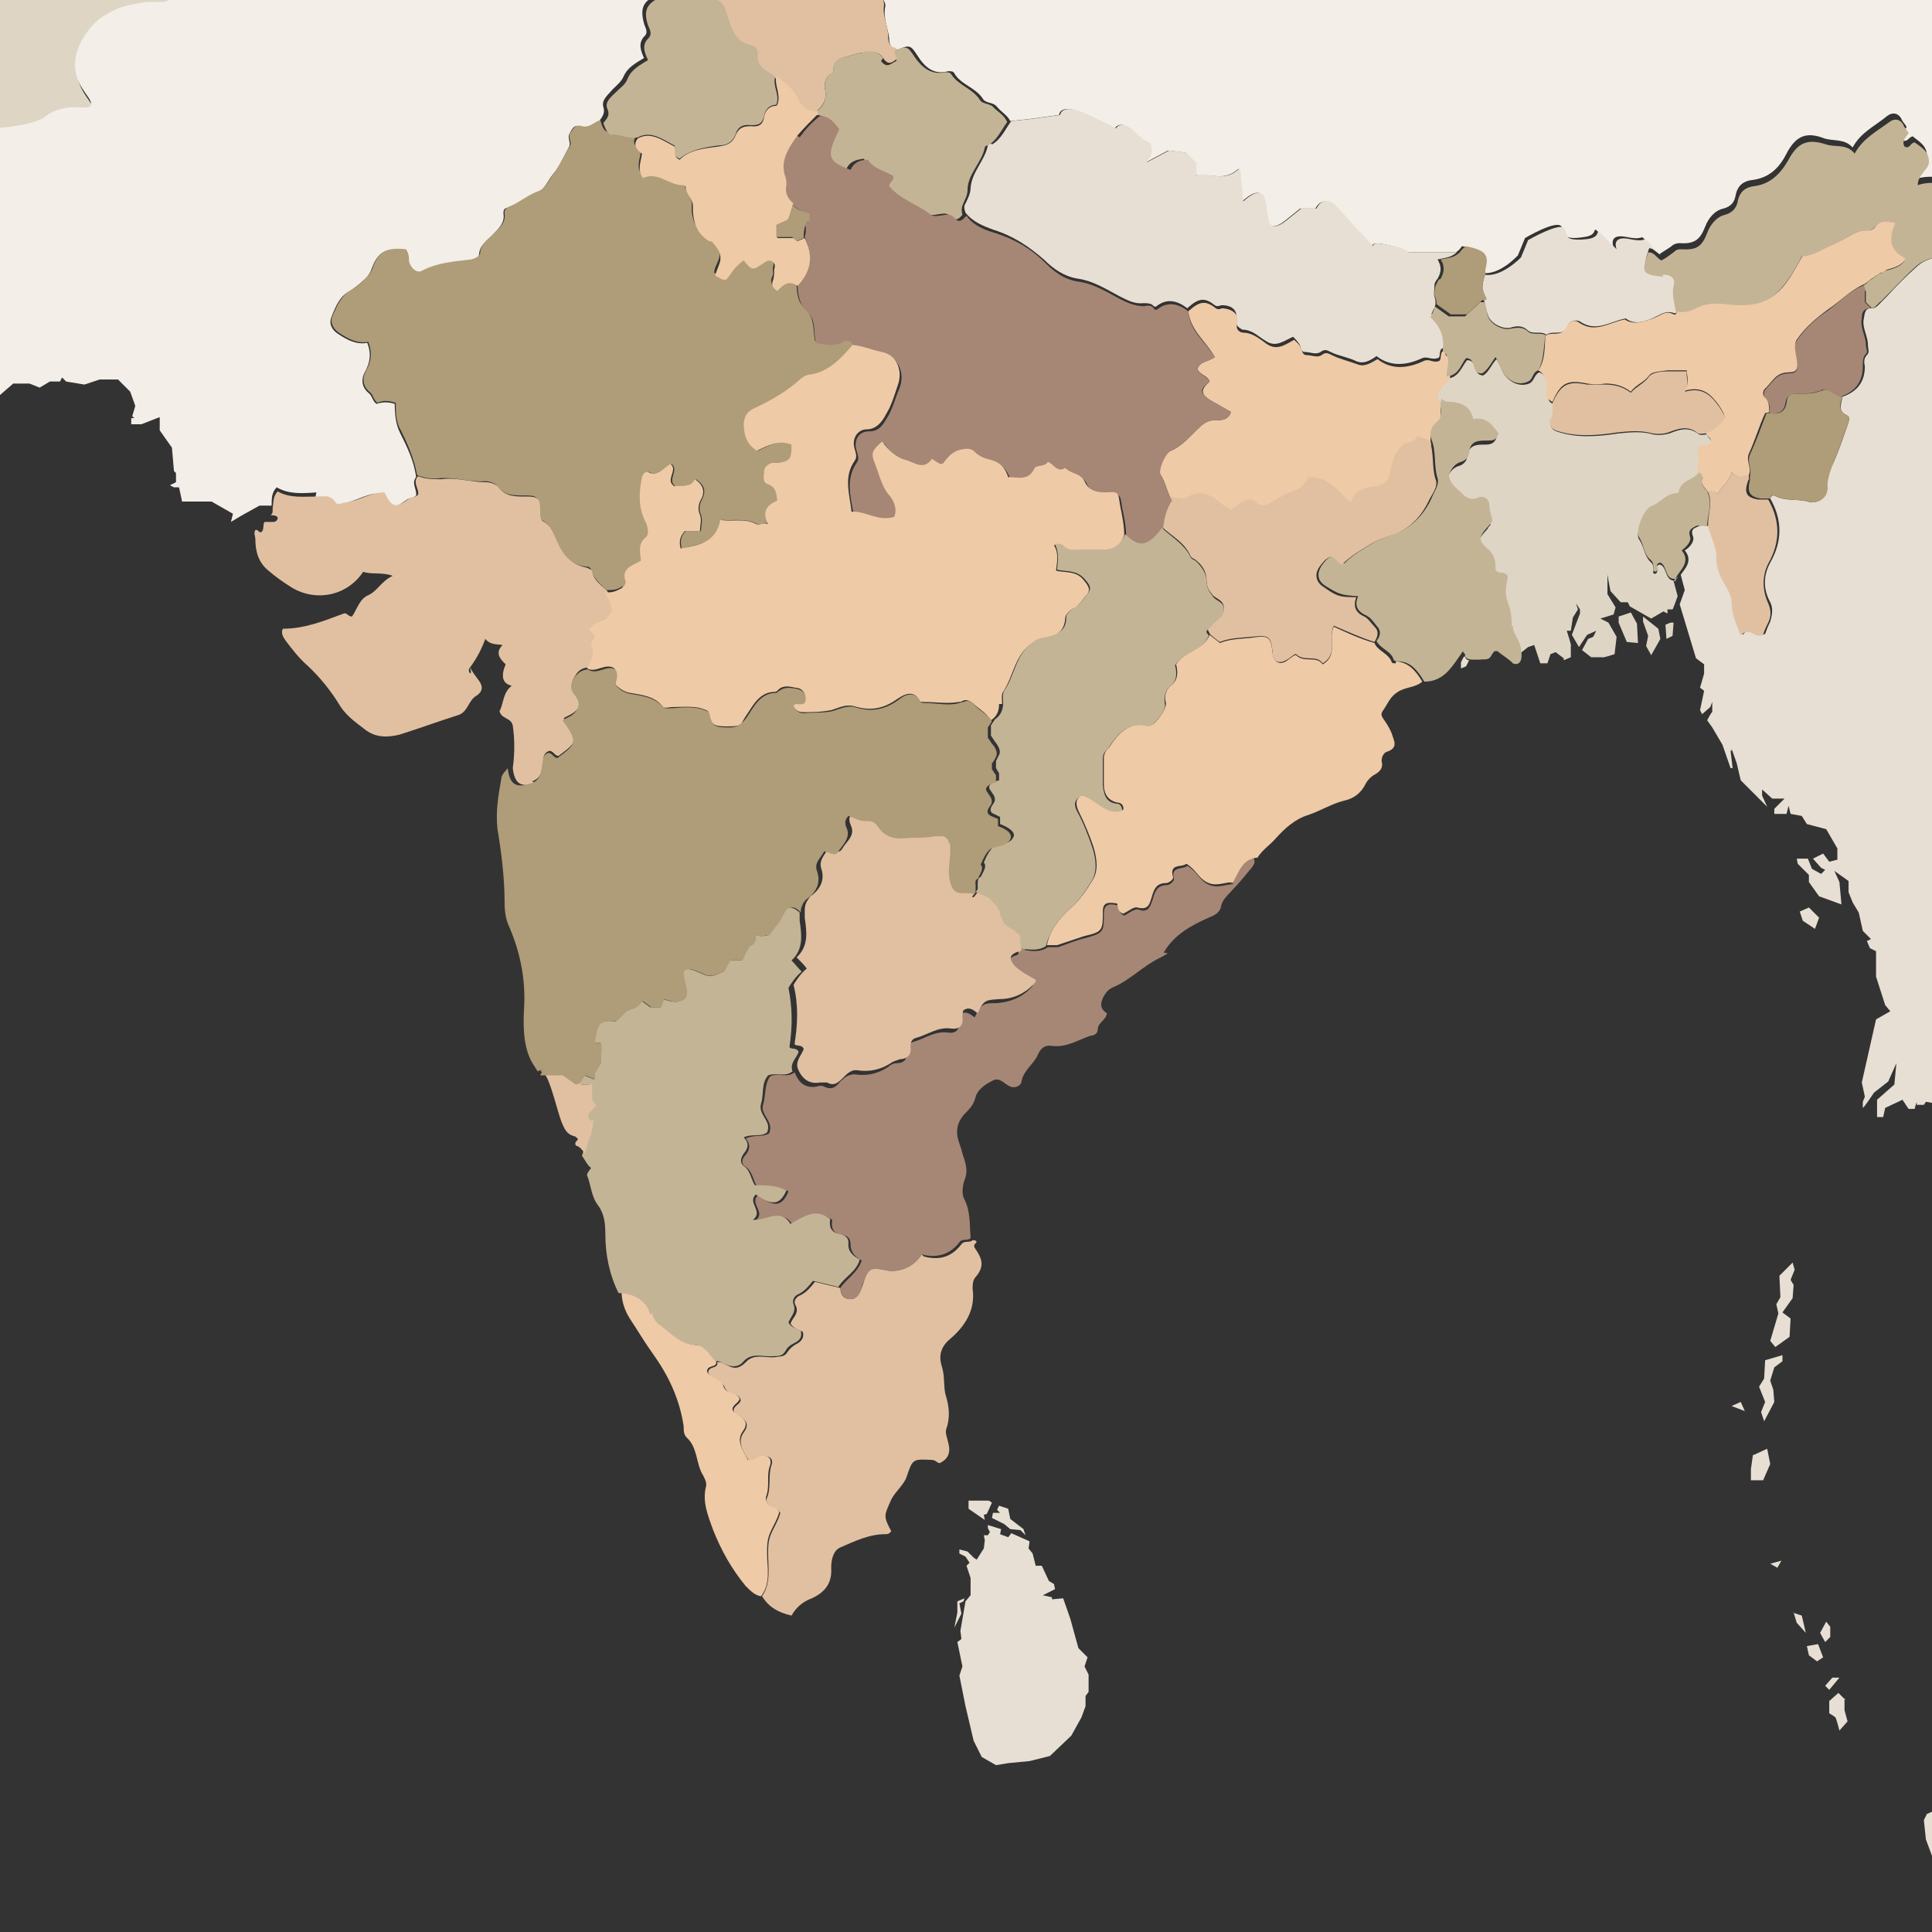 <?xml version="1.0" encoding="UTF-8"?>
<svg id="Layer_2" xmlns="http://www.w3.org/2000/svg" version="1.1" xmlns:xlink="http://www.w3.org/1999/xlink" viewBox="0 0 189.9 189.9">
  <rect x="0" y="0" width="189.9" height="189.9" fill="#333333" stroke="none"/>
  <!-- Generator: Adobe Illustrator 29.2.0, SVG Export Plug-In . SVG Version: 2.1.0 Build 108)  -->
  <defs>
    <style>
      .st0 {
        fill: #efcaa6;
      }

      .st1 {
        fill: none;
      }

      .st2 {
        fill: #e1c0a1;
      }

      .st3 {
        fill: #af9c78;
      }

      .st4 {
        fill: #a68775;
      }

      .st5 {
        fill: #f3eee7;
      }

      .st6 {
        fill: #e7dfd3;
      }

      .st7 {
        fill: #c4b496;
      }

      .st8 {
        fill: #ded5c5;
      }

      .st9 {
        clip-path: url(#clippath);
      }
    </style>
    <clipPath id="clippath">
      <polyline class="st1" points="189.9 189.9 0 189.9 0 0 189.9 0"/>
    </clipPath>
  </defs>
  <g class="st9">
    <g>
      <path class="st6" d="M172.3,143l-.2,1.4s0,1,0,1.1h1.2s.7-1.6.7-1.6l-.3-1.5-1.3.6Z"/>
      <polygon class="st6" points="173.4 135.5 172.9 136.3 173.5 137.8 173.1 138.8 173.4 139.7 174.4 137.8 174.3 136.6 174 135.7 174.4 134.4 175.2 133.8 175.2 133.2 173.5 133.7 173.4 135.5"/>
      <polygon class="st6" points="174.7 154.1 175.1 153.4 174 153.7 174.7 154.1"/>
      <polygon class="st6" points="170.2 138.2 171.5 138.7 171.1 137.8 170.2 138.2"/>
      <polygon class="st6" points="176.3 126.3 176 125.8 176.4 124.8 176.2 124.1 174.9 125.4 175 127.5 174.6 128.2 174.8 129.1 174 131.8 174.5 132.4 175.9 131.4 176 129.6 175.2 129 176.2 127.6 176.3 126.3"/>
      <polygon class="st6" points="180.1 164.9 179.4 165.7 179.8 166.1 180.8 164.9 180.1 164.9"/>
      <path class="st6" d="M176.3,158.5l.3,1,.9,1-.4-1.7-.9-.3Z"/>
      <polygon class="st6" points="179.9 160.9 179.9 159.9 179.5 159.4 178.9 160.5 179.4 161.4 179.9 160.9"/>
      <path class="st6" d="M181.4,167.1l-.7-.7-.9.8v1.2s.5.3.6.4.4,1.3.4,1.3l.8-.9-.3-1.1v-1.2c.1,0,0,0,0,0Z"/>
      <polygon class="st6" points="177.6 161.8 177.8 162.7 178.6 163.3 179.2 162.9 178.7 161.6 177.6 161.8"/>
      <polygon class="st6" points="204.6 183.5 203.8 181.8 202.5 181.2 201.2 181.1 200.3 181.4 199.7 180.9 198.2 180.7 196.3 181.2 195.5 180.5 192.8 178.4 190.3 177.9 189.4 178.3 189.1 178.9 189.3 180.8 190.6 184.3 191.6 184.8 194 188 194.8 188 196.3 190.2 197.1 190.5 197.2 190.6 197.4 190.6 198.1 190.3 198.3 190.6 204.9 190.9 205.3 184.1 205.1 183.7 204.6 183.5"/>
      <polygon class="st6" points="178.4 91.3 178.8 90.2 177.8 89.2 176.9 89.6 177.2 90.5 178.4 91.3"/>
      <polygon class="st6" points="97.5 149.2 98.7 149.8 99.3 150.3 100.3 150.4 100.8 150.9 100.6 150.3 99.3 149.3 99.1 148.3 98.2 148 98 148.4 98.3 148.7 97.6 148.7 97.5 149.2"/>
      <polygon class="st6" points="95.2 147.5 95.2 148.3 96.8 149.4 96.7 148.9 97 148.8 97.5 147.7 97.2 147.5 95.2 147.5"/>
      <polygon class="st6" points="94.5 158.6 94.3 157.6 94.7 157.4 94.8 157.1 94.1 157.4 94.1 158.5 93.8 160 94.5 158.6"/>
      <polygon class="st6" points="106.9 162.9 106 162 105.2 159.1 104.5 157.1 103.4 157.2 103.4 157 102.5 156.8 103.7 156.2 103.6 155.7 103.1 155.4 102.4 153.9 101.8 153.9 101.5 152.7 101.1 152.2 101.2 151.5 99.4 150.7 99.1 151.1 98.3 150.8 98.4 150.3 97.1 149.9 97.1 150.2 97.3 150.6 97.1 150.9 96.7 150.9 96.8 151.4 96.7 152.2 96 153.3 95.7 153.1 95.1 152.5 94.3 152.3 94.3 152.7 94.9 153 95.3 153.6 95 153.9 95.4 155.1 95.4 156.8 94.9 157.4 94.4 160.3 94.5 161.1 94.1 161.4 94.6 163.8 94.3 164.7 94.9 167.7 95.7 171.1 96.5 172.7 97.9 173.5 99.1 173.3 101.2 173.1 103.2 172.6 105.3 170.6 106.3 168.8 106.7 167.7 106.7 166.7 107 166.3 107 164.6 106.6 163.8 106.9 162.9"/>
      <path class="st6" d="M143.9,64.6s0,0,0-.1l-.3.6v.6l.5-.2.3-.6c-.2,0-.4-.2-.4-.4h0Z"/>
      <path class="st8" d="M161.5,60.5s0,.5,0,.6l.5,1.4-.2,1,.5.9.9-1.6-.2-1-1.5-1.2h0Z"/>
      <polygon class="st8" points="160.3 60.2 159.1 60.6 159.1 61.2 159.9 63.1 161 63.2 160.9 61.3 160.3 60.2"/>
      <polygon class="st8" points="163.7 61.4 163.8 62.8 164.4 62.5 164.5 61.2 164.2 61.2 163.7 61.4"/>
      <path class="st8" d="M6.2,11.2c1.6-.5,2.6,0,2.9-.3.4-.6-1.3-1.6-1.5-3.6-.2-1.8.9-3.3,1.2-3.7.7-1,1.5-1.5,1.9-1.7,1.1-.7,2.1-.9,2.7-1,2.1-.4,2.7.2,3.6-.5.9-.7.4-1.4,1.2-2,.7-.6,1.4-.3,4.6-.3,1.4,0,2.1,0,2.4-.2,1.6-1,0-3.6,1.5-6.3,1.5-2.7,4.7-3.3,4.4-4.6-.1-.6-.8-.5-1.4-1.5-.1-.2-.8-1.4-.3-2.2.7-1.2,3.4.2,5.1-1.4.8-.7,1-1.7,1.2-2.2.3-1.1.2-2,.2-2.5-.3-2.2-.6-5.3-1.3-8.4l-20.4-1.1-13.3-.7L-1.5,8.5l-.3,4.7c2.4,0,5.1-.4,6.4-1.2.2-.2.8-.5,1.6-.8h0Z"/>
      <path class="st8" d="M164.9,56.7c0,.1-.2.2-.2.4-1.1,0-.8-1.3-1.5-1.6-.7,0,0,.7-.5.9,0,0-.2,0-.2-.1,0-.4.1-.8-.3-1.1-.6-.6-.6-1.5-1.1-2.2-.4-.5.5-2.8,1.3-3.1.8-.3,1.3-1,2.2-1.2.1,0,.4,0,.4-.1.2-1.2,1.5-1.2,2-2-.2-.6.2-1.3,0-2-.1-.5.2-.9.8-.6.3,0,.4-.2.5-.4,0-.4-.5-.6-.5-.9-.3,0-.6.1-.8,0-1-.8-1.9-.5-2.9-.1-.7.2-1.4.2-2,0-1-.2-2-.1-3,0-2,.3-4.1.5-6.1-.2-.6-.2-.7-.8-.5-1.1.4-.6.1-1.1.2-1.6-.7-.2-.5-.9-.6-1.4,0-.7,0-1.4-.8-1.7-.5.2-.5.9-1,1.1-1,.4-2.2-.2-2.7-1.4-.1-.3-.3-.7-.5-1-.5.5-.7,1.2-1.3,1.6-1.1,0-.5-1.5-1.6-1.5-.5.6-.8,1.7-1.9,1.8-.3.3-.6.5-.8.8-.4.5-.5,1,0,1.6.3.3.7.3,1,.3,1,.1,1.9.4,2.1,1.7,1.3-.3,1.8.6,2.5,1.4-.2.6-.6.7-1.1.7-.9,0-1.6,0-1.8,1.2,0,.4-.4.8-.8.9-.7.2-1,.8-1.2,1.3.1.7.7,1.2,1.1,1.6.5.4,1,1,1.8.6.5-.2,1.1,0,1.1.8s.2,1,.3,1.5c-.1.1-.2.2-.3.4-1.1,1.2-1.1,1.4,0,2.5.6.6.5,1.2.6,1.9.3.4.9,0,1.1.5,0,.1.1.2.1.3-.2.8-.2,1.6,0,2.4.3.8.5,1.6.4,2.4,0,.4.1.7.3,1,.2.5.4.9.5,1.4h0l1-.8.6-.2.4,1.2.2.6h.7s.3-.9.3-.9l.5-.2.8.6v.2c0,0,.7-.3.7-.3v-1.1c.1,0-.4-1.5-.4-1.5h.4l.2-1.3.5-.8-.2-.6.4.6v.4s-.8,2.1-.8,2.1l.7,1.2.8-1.2.9-.4-.3.6-.5.2-.6,1.1.9.7h1.1c0,.1,1.2-.3,1.2-.3l.2-1.7-.8-1.4-.8-.4,1.3-.4.2-.7-.8-1.3v-2.2c-.1,0,.3,1.9.3,1.9l1,1.1h.7l.2.4,2.1,1.2,1.2-.7.4.2v-.4s.5,0,.5,0h0c0,.1.5-1.3.5-1.3l-.4-1.5h0Z"/>
      <path class="st6" d="M209,58.5c-3.2-1.8,0,0,.2-2.7s0,0-1.2-.3,0,0-.7-2.2,0,0-1.4.4-1.4,1.7-1.4,1.7l-2.2-.2c-2.2-.2,0,0-.5-3.1s-.9-1.2-.9-1.2v-3.3c.2-3.3.9-1.1.9-1.1l1.9-.7-.3-2.2.7-1.9c.7-1.9,2.2-1.7,2.2-1.7l.3-2.3c.3-2.3.7-2.5.7-2.5v-3.2l-.5-1.4c-.5-1.4,0,0,0-2s0,0-.9-1.2-.7-3-.7-3l-1.2-1.8-1.5-1.8c-1.5-1.8-4.8-.8-4.8-.8h-2.9c-.1.5-.4.9-.7,1.3-.2.2-.4.5-.6.8-1.1,1.7-1.1,2.1.4,3.4-.2.5-.5.9-1.1.4-1.4-.9-3.3-.8-4.5.4-1,.9-1.9,1.8-2.8,2.8-.2.2-.3.3-.5.5-.3.3-.5.6-.9.7,0,0-.1,0-.2,0-.6,0-.6.5-.7,1-.2.9.4,1.7.4,2.6,0,.4.2.7-.1,1-.3.3-.3.7-.2,1.1,0,1.6-.8,2.5-2.2,3-.1.7-.5,1.4.4,1.8.4.2.2.5.2.7-.5,1.4-.9,2.7-1.5,4-.4.8-.7,1.6-.6,2.5,0,.9-1,1.6-1.9,1.3-1.1-.3-2.3,0-3.3-.6-.2,0-.3,0-.4.3,1.2,2.1,1.2,4.2,0,6.3-.7,1.3-.7,2.6,0,3.9.3.6.2,1.2,0,1.9-.2.4-.4.9-.5,1.2-.7.4-1.2-.6-1.9-.2-.1,0-.2.2-.3.3-.4-1.1-.8-2.1-.9-3.3,0-1-1-2-1.3-3.1-.1-.4-.2-.7-.2-1.1.1-1.2-.6-2.1-.8-3.2-.4,0-.8-.1-1.1,0-.3.2-.9.2-.6,1,.2.5-.3,1.1-.8,1.4.8,1,.1,1.7-.4,2.4l.4,1.5-.5,1.4,1.6,5.3.8.6v.9c0,0-.4,1.4-.4,1.4l.4.3-.4,1.9.2.4.8-.7.2-.5v1c-.1,0-.5.8-.5.8l.5.7,1,1.7.8,2.3h.2c0,0-.2-1.7-.2-1.7h.1c0-.1,0-.2,0-.2l.5,1.4.4,1.7,2.6,2.6-.5-1.1v-.6s1,.9,1,.9h1.2s-1,1-1,1v.5c0,0,1.2,0,1.2,0l.2-.8.2.8,1.1.2.5.8,1.9.5,1.1,1.9v1.1l-.8.2-.6-.8-1,.5.8.9.4.2-.4.4-.9-.5-.4-1h-1.1c0-.1.1.5.1.5l1.1,1.1v.7s1,1.4,1,1.4l2.2.8-.2-2.2-.5-1.1,1.4,1v1.1c0,0,.4,1,.4,1l.6,1,.4,1.8.8.8-.4.2.3.7.6.3v2.5l.9,2.8.5.6-1.4.8-1.4,6.2.3,1.4-.2.5v.6c.1,0,1.1-1.5,1.1-1.5l1.4-1.1.8-1.8-.2,2.1-1.7,1.5v1.7c-.1,0,.6,0,.6,0l.2-.9,1.7-.8.6.9h.6c0-.1.2-.7.2-.7v.3s.7,0,.7,0l.2-.3,1.2.2,2.5-1.6.4-1.1.6.5h.9c0,0,1.4-.7,1.4-.7l-1-.3v-.4c.1,0-.3-1-.3-1h.4s.6,1,.6,1l1,.2,1.6-1.3-.2-.8.6-.6.2-1.3-.7-.6v-.7c.1,0,.4-.4.4-.4l-.6-.9,1.1.7v.7s.6,0,.6,0l.2.7,1.1,2.5.5.7.2,1.5h1.1c0,0,.9-.2.9-.2l.5-.7v.7c0,0-.4.6-.4.6l.7,1.5v.8s-.5.2-.5.2l.2,1.2.7.6.2,4.7h.4c0,0,0,2.3,0,2.3l1.5,1-.5.4v1.3s.8,1.1.8,1.1l-.2,2.8.5,1.2v1.1c-.1,0,.3-.3.3-.3l.3-2,.5,1,.5-8.5v-2.5c.1,0,.6-.3.6-.3l.2-.9-.5-3v-.4s.3-4.3.3-4.3l1.1-20.8.7-12.4v-.4s.6-11.2.6-11.2l-.8-.2s.8.1-2.4-1.7h0Z"/>
      <path class="st5" d="M31,48.9c.7,0,1.4-.1,1.8.6.2.4.6.1,1,0,1.3-.3,2.4-1.1,3.8-1,.7,1.5,1.1,1.6,2.4.6.3-.2.6-.1.9-.4.1-.6-.5-1.2,0-1.8-.2-1.6-.9-3-1.6-4.4-.4-.8-.5-1.8-.5-2.8-.6-.2-1.2-.2-1.8,0-.4-.3-.4-.8-.8-1.1-.7-.6-.7-1.4-.3-2.1.5-.9.6-1.8.2-2.8-1.1.2-2-.3-2.9-.9-.6-.4-.9-1-.6-1.7.4-1,.8-2,1.8-2.5.6-.4,1.1-.8,1.6-1.3.2-.2.4-.5.5-.8.6-1.7,1.4-2.2,3.3-1.9.3.3.2.8.3,1.2.1.7.8,1.2,1.3.9,1.5-.8,3.2-.9,4.8-1.1.5,0,.9-.3.9-.7.1-.9.9-1.3,1.4-1.9.5-.5,1.1-1.1,1-1.9s.4-.6.7-.8c.9-.4,1.7-1.1,2.6-1.4.8-.3,1-1.1,1.5-1.7.7-.8,1.1-1.8,1.6-2.7.3-.5-.2-.9.1-1.4.3-.5.4-.9,1.1-.6.7.3,1.2-.3,1.8-.6.3-.4.6-.8.4-1.4-.2-.7.5-1.2.9-1.7.4-.4.9-.8,1.1-1.3.4-.9,1.2-1.3,2-1.8-.3-.7-.6-1.4,0-2.1.5-.4.1-.9,0-1.3-.4-1.5-.1-2.2,1.3-2.8.5-.2,1.1-.3,1.6-.4,1-.1,1.4-.6,1.5-1.5-.7-.9-1.4-1.5-2.6-1.4-.9,0-1.3-.7-.9-1.7-.7-.4-1.6-.1-2.3-.7-.6-.5-1.3-.9-2-1.2-.9-.4-1.4-1.1-1.4-1.9,0-.7-.8-1.4,0-2.2.3-.3-.3-1.2-.1-1.8.4-1.2,0-2.3-.5-3.5,1.4-1,1.9-3,3.7-3.9-1.2-1.4-1.9-3-3.6-3.7-.4-.2-.5-.5-.7-.8-.7-.6-1.2-1.4-2.3-1.4-.6,0-1.4-.2-1.5-1-.1-.8-.3-1.5.6-2.2.4-.3.9-.5,1.4-.8l-3.2-.2-15.9-.8h-2c.6,2.9,1,6.1,1.3,8.3,0,.5.1,1.5-.2,2.5-.1.5-.4,1.5-1.2,2.2-1.7,1.6-4.4.2-5.1,1.4-.4.8.2,2,.3,2.2.6,1,1.2,1,1.4,1.5.3,1.2-3,1.9-4.4,4.6-1.5,2.7,0,5.3-1.5,6.3-.2.2-1,.2-2.4.2-3.2,0-3.9-.2-4.6.3-.8.7-.3,1.4-1.2,2s-1.5,0-3.6.5c-.6.1-1.6.3-2.7,1-.4.2-1.2.7-1.9,1.7-.3.4-1.4,1.9-1.2,3.7.2,2,1.9,3,1.5,3.6-.3.4-1.3-.1-2.9.3-.8.2-1.4.6-1.6.8-1.2.8-4,1.1-6.4,1.2l-1.4,25.2.2.4h1c0,0,.8.7.8.7H-.2c0,0,1.5-1.3,1.5-1.3h1.6c0,0,1,.4,1,.4l1-.6h1c0,0,.2-.4.2-.4l.4.4,1.8.3,1.5-.5h1.8c0,0,1.2,1.2,1.2,1.2l.5,1.4-.3,1,.2.2h-.3v.6h1c0,0,1.8-.7,1.8-.7v1.3c0,0,1.2,1.7,1.2,1.7l.2,2.3.2.2v.9c0,0-.6.3-.6.3l.4.2h.5s.3,1.4.3,1.4h1.1s1.8,0,1.8,0l2.1,1.2-.2.8,1-.6,1.8-1h1.2c0-.7,0-1.3.5-1.8,1.2.7,2.5.6,3.9.5h0Z"/>
      <path class="st5" d="M78.7-29.1l-4.6-.2c.8.7,1.6,1.5,2.5,2,.1,0,.2.3.2.5.2,1.1.8,1.7,1.8,2,.8.3,1.4.8,2.1,1.3.8.6,1.8.6,2.7,0,.2-.1.4-.2.6-.4,1.2-1.2,2.5-1.7,4.2-1.5.7,0,1.3,0,2-.4.7-.5,1.5,0,2,.4.7.5,1.5.9,2.3,1.2.7.2,1,.8,1.5,1.3-.3,1.6-1.1,3-1.7,4.5-.3.9-1.2,1.4-1.9,1.9-.9.7-1.3,1.4-1.1,2.4-.4.6-1,.5-1.6.6-1.2,0-1.6.6-1.2,1.7.1.3.3.7.4,1-.6.4-.7,1.2-.3,2.2.8,0,1.5.2,2.2.6-.2.8-.3,1.5.4,2.1.4.3.4.9.3,1.5,0,.6-.6.5-1.1.7-.8.2-1.1,1.3-2.3,1.2-.5-.4-1.1-1-1.7-1.6-.5.3-1.1.3-1.3.9.4,1.1.8,2.1,1.6,3,.2.3.4.6.3.9-.2,1.1.3,2.1.4,3.1,0,.4.1,1,.8,1.1,1.2-.5,1.3-.5,2,.6.7,1.1,1.6,1.9,3,1.5.3,0,.5,0,.6.2.6,1.1,2.1,1.4,2.8,2.5.3.5,1,.3,1.4.8.4.5,1,.8,1.3,1.4,0,0,0,0,0,0,1.9-.2,1.9-.2,1.9-.2l2.9-.4s0-1.3,2.8,0l2.7,1.3s.5-1,2,.5c1.5,1.5,1.4.5,1.5,1.5s-1.4,1.9.2,1l1.5-.8,1.7.2,1,1v1.2c.2,0,.6,0,1.9.1,2.5.3,2.4-1.9,2.5.3l.2,2.2s1.9-1.9,2.2,0l.3,1.9s.2,1.2,1.7,0l1.5-1.2h1.5s.7-1.6,2.2,0l1.5,1.7,1.9,2s-.3-.6,2,0,.3.6,2.4.6h3.8c.2-.1.4-.3.6-.6,1.9.3,2.3.8,1.9,2.3,0,0,0,.2,0,.3h0c1.7.4,3.6-1.7,3.6-1.7l.7-1.7s3.2-1.9,3.6-1.1l.3.8s.2.5,1.9.2c1.7-.2.5-1.4,1.7-.2l1.2,1.2s-.6-1.4,1.3-1,1.2-.4,1.9.4l.7.8h0c.2.2.4.3.6.5.4-.3.8-.5,1.2-.8.2-.2.5-.3.8-.3,1.4.1,2-.3,2.5-1.6.3-.8.9-1.6,1.8-1.8.8-.2,1.1-.7,1.2-1.3.2-1,.8-1.4,1.6-1.5,1.7-.2,2.7-1.2,3.4-2.6.9-1.7,1.9-2.2,3.7-1.5.9.3,2,0,2.8.9.8-1.5,2.2-2.1,3.4-3.1.5-.4,1.1-.3,1.4.3.1.3.4.5.5.8-.2.4-.6.8-.4,1.3.5.2.6-.3,1-.4.6.5,1.4.9,1.4,1.9,0,.8-1,1.3-1.1,2.3,1.5-.5,2.8,0,4.2,0,.7,0,1.5,0,1.9.7.2.4.2.8.1,1.1h0s2.9,0,2.9,0c0,0,3.2-1,4.8.8l1.5,1.8,1.2,1.8s-.2,1.8.7,3,.9-.9.9,1.2-.5.7,0,2l.5,1.4v3.2s-.3.2-.7,2.5l-.3,2.3s-1.5-.2-2.2,1.7l-.7,1.9.3,2.2-1.9.7s-.7-2.3-.8,1.1v3.3c0,0,.2-1.9.8,1.2s-1.7,2.9.5,3.1l2.2.2s0-1.3,1.4-1.7.7-2.6,1.4-.4-.5,1.9.7,2.2c1.2.3,1.4-2.4,1.2.3-.2,2.7-3.4.9-.2,2.7s2.4,1.7,2.4,1.7l.8.2h0c0,0,4.7-90.2,4.7-90.2l-138.1.7h0Z"/>
      <path class="st6" d="M117.6,17.3h0c-.2,0,0,0,0,0Z"/>
      <path class="st6" d="M97.4,14.1c-.1,0-.2.1-.3.2-.3,1.5-1.6,2.6-1.7,4.2,0,.5-.3,1.1-.5,1.5-.2.3-.1.6,0,.9.7.9,1.7,1.3,2.8,1.7,1.9.6,3.4,1.6,4.9,2.9.9.9,2,1.7,3.4,1.9,1.4.2,2.7,1,4,1.7.8.4,1.5.8,2.4.7.3,0,.7,0,.9.2.2.2.3.2.5,0,1-.7,2-.4,2.9.3,1.1-1,1.7-1.1,2.7-.3.3.2.5,0,.7,0,1,0,1.6.5,1.4,1.5-.1.6.5.8.6.9,1,0,1.6.7,2.3,1.1,1,.7,1.8,0,2.7-.4.2.2.4.4.6.7.2.3.1.8.6.8.5,0,1,.3,1.5,0,.4-.3.6-.2,1,0,.8.4,1.7.5,2.5.9.7.3,1.3,0,2-.5,1.4,1.1,3,.9,4.5.2.5-.2.9.2,1.5,0,.4,0,0-.9.6-1,.2-1.4-.3-2.5-1.2-3.3.1-.4.4-.7.4-1.1,0-.2,0-.4-.1-.6-.1-.3,0-.8,0-1.2,0-.2.2-.5.3-.6.4-.7.4-1.2,0-1.9,1-.2,1.3-.2,1.9-.7h-3.8c-2,0,0,0-2.4-.6s-2,0-2,0l-1.9-2-1.5-1.7c-1.5-1.7-2.2,0-2.2,0h-1.5s-1.5,1.2-1.5,1.2c-1.5,1.2-1.7,0-1.7,0l-.3-1.9c-.3-1.9-2.2,0-2.2,0l-.2-2.2c-.2-2.2,0,0-2.5-.3-1.2-.2-1.7-.2-1.9-.1h0c0,.1-.2,0,0,0v-1.2l-1-1-1.7-.2-1.5.8c-1.5.8,0,0-.2-1s0,0-1.5-1.5-2-.5-2-.5l-2.7-1.3c-2.7-1.3-2.8,0-2.8,0l-2.9.4-1.9.2c-.6.8-1,1.8-1.9,2.3h0Z"/>
      <path class="st6" d="M145.8,29.3c0,0,0,.2.1.3.1.5.2,1,.4,1.5.3.7,1.4,1.3,2.2,1.1.6-.2,1.2-.2,1.7.3.5.4,1.3,0,1.8.4.3-.2.6-.2.9-.2.6,0,1-.1,1.2-.7.2-.5.8-.6,1.2-.4,1.6,1.1,2.9,0,4.5-.3.9.7,2,.3,3-.2.6-.3,1.1-.6,1.8-.3.2,0,.2-.2.3-.4-.1-.8-.4-1.6-.2-2.5.1-.7-.3-1.1-1-1.1h-.1c-2-.1-2.2-.4-1.5-2.4.3,0,.5.2.7.3h0l-.7-.8c-.7-.8,0,0-1.9-.4s-1.3,1-1.3,1l-1.2-1.2c-1.2-1.2,0,0-1.7.2s-1.9-.2-1.9-.2l-.3-.8c-.3-.8-3.6,1.1-3.6,1.1l-.7,1.7s-1.9,2-3.6,1.7h0c0,0,0,.1,0,.2-.2.7-.3,1.3,0,2.1Z"/>
      <path class="st3" d="M61.2,57.8c.2-.1.4-.3.4-.6-.4-1.4.7-1.6,1.5-2.1-.1-.8-.2-1.6.5-2.3.4-.4.3-.9,0-1.4-.7-1.4-.6-3-.4-4.5,0-.3.3-.6.6-.5,1,.5,1.6-.4,2.2-.8.8.6-.5,1.6.4,2.2.7-.2,1.6.2,2-.7.9.6,1,1.2.6,2-.3.5-.3,1.1-.1,1.5.2.6,0,1.1,0,1.6-.5,0-1,0-1.5,0-.4.4-.6.9-.4,1.7,1.8-.4,3.5-.6,3.9-2.8,1.2.1,2.4-.2,3.5.4.4.2.7-.3,1.2,0-.6-1.3,0-1.9.9-2.3-.1-.7-.1-1.3-.9-1.6-.6-.2-.4-.8-.4-1.2,0-.4.4-.7.8-.9.2,0,.4,0,.6,0,1.2-.1,1.4-.4,1.3-1.8-1.2-.6-2.3.1-3.4.6-1.1-.6-1.4-1.5-1.3-2.7,0-.8.4-1.2,1.1-1.5,1.6-.6,3-1.4,4.2-2.6.4-.3.9-.6,1.3-.7,1.8-.3,3-1.6,4.1-2.9-.2-.5-.7-.8-1.1-.5-.9.6-1.8.3-2.7.1-.2-1.1,0-2.3-1-3.2-.7-.6-.8-1.6-.8-2.5-.9-.6-1.5,0-2,.5-.5-.2-.6-.7-.4-1.1.2-.4,0-.7.1-1,.1-.4.1-.6-.2-.8-.3-.2-.6,0-.9.2-1,.7-1,.7-1.9-.3-.6.4-1,.9-1.4,1.5-.4.6-.5.6-1.4,0,0-.5.4-1,.5-1.5.2-.8-.2-1.2-.7-1.7,0,0-.3,0-.4-.2-1.2-.8-1.7-1.9-1.6-3.3,0-.8-.7-1.3-.7-2,0,0-.1-.2-.2-.2-1.4,0-2.4-1.4-4-.7-.6-.8-.2-1.5-.1-2.4-.5-.3-1-.8-.4-1.5-.9.1-1.7-.4-2.6-.3-.7,0-.8-.6-1-1.2-.6.2-1.1.8-1.8.6-.7-.2-.8.2-1.1.6-.4.5.2.9-.1,1.4-.6.9-1,1.9-1.6,2.7-.5.6-.7,1.4-1.5,1.7-.9.3-1.7,1-2.6,1.4-.3.1-.8.3-.7.8.1.9-.5,1.4-1,1.9-.6.6-1.3,1-1.4,1.9,0,.4-.5.6-.9.7-1.6.2-3.3.3-4.8,1.1-.5.3-1.1-.2-1.3-.9,0-.4,0-.8-.3-1.2-1.9-.2-2.7.2-3.3,1.9-.1.3-.3.6-.5.8-.5.5-1,1-1.6,1.3-1,.6-1.4,1.6-1.8,2.5-.3.6,0,1.3.6,1.7.9.6,1.8,1.1,2.9.9.4,1.1.3,1.9-.2,2.8-.4.7-.4,1.5.3,2.1.4.3.4.8.8,1.1.6-.3,1.2-.2,1.8,0,0,.9,0,1.9.5,2.7.7,1.4,1.3,2.8,1.6,4.4.7.3,1.5.4,2.3.3,1.5-.1,2.9.4,4.4.3.4,0,1,.2,1.2.5.7.9,1.5.9,2.5.9,1.5,0,1.6.1,1.6,1.7,0,.4.1.7.4.8.7.4,1,1.1,1.2,1.8.6,1.4,1.4,2.5,3,2.7.3,0,.5.1.5.4.3.8.9,1.3,1.5,1.9.6,0,1.1,0,1.6-.4h0Z"/>
      <path class="st7" d="M53.6-27.3c.1.8.9,1,1.5,1,1.1,0,1.6.8,2.3,1.4.3.2.3.6.7.8,1.7.7,2.4,2.3,3.6,3.7-1.8.9-2.2,2.8-3.7,3.9.5,1.2.9,2.3.5,3.5-.2.6.4,1.6.1,1.8-.8.8,0,1.6,0,2.2,0,.8.6,1.5,1.4,1.9.7.3,1.4.7,2,1.2.7.6,1.6.2,2.3.7-.4,1,0,1.7.9,1.7,1.2,0,2,.5,2.6,1.4.9,0,1.3-1,2.2-.8.5-.6,1-1.1.9-2.1-.1-.5.2-1,.8-1.1.5-.1.8-.5,1.1-.8.9-.7,2.7-.8,3.4,0,1.1,1.2,2.4,1.6,4,1.4.8,0,1.6,0,1.6,1.1,0,.5.6.5,1,.5.8,0,1.5,0,2.1.6.2-.6.8-.7,1.3-.9.6.6,1.2,1.1,1.7,1.6,1.2.1,1.5-1,2.3-1.2.4-.1,1,0,1.1-.7,0-.5.1-1.1-.3-1.5-.7-.6-.6-1.4-.4-2.1-.7-.4-1.5-.6-2.2-.6-.4-1.1-.3-1.8.3-2.2-.1-.3-.3-.7-.4-1-.4-1.2,0-1.7,1.2-1.7.6,0,1.1,0,1.6-.6-.2-1,.2-1.7,1.1-2.4.7-.6,1.6-1.1,1.9-1.9.6-1.5,1.4-2.9,1.7-4.5-.5-.4-.8-1-1.5-1.3-.8-.3-1.6-.7-2.3-1.2-.5-.4-1.3-.9-2-.4-.6.5-1.3.5-2,.4-1.7-.2-3.1.3-4.2,1.5-.2.2-.4.3-.6.4-.9.6-1.9.6-2.7,0-.7-.5-1.4-1-2.1-1.3-1-.4-1.6-1-1.8-2,0-.2,0-.4-.2-.5-1-.5-1.7-1.3-2.5-2-.4-.3-.9-.7-1.4-.9-.9-.4-1.6-1-2.2-1.8-.3-.4-.7-.8-1.1-1.1-.4-.4-.9-.6-1.4-.3-.6.5-.9,0-1.4,0-.3,0-.3-.5-.8-.4-1.3.4-2.7.3-3.9,1.1-.9.6-1.9.8-3,.7-.6,0-1.1,0-1.7,0s-.8,0-.8.4c0,.7-.4,1.1-.8,1.4-.4.3-.9.6-1.4.8-1,.7-.7,1.4-.6,2.2h0Z"/>
      <path class="st2" d="M52.3,76.8c.9-.3,1-1.1,1.1-1.9,0-.4,0-.9.6-1.1.4,0,.5.5.9.5,1.9-1.4,2-1.6.5-3.7.3-.2.6-.3.9-.5.9-.6.9-1.2.2-2.1-.5-.5-.3-1,0-1.5.3-.6.8-.9,1.4-.9.2-.7.9-1.3.4-2.2-.1-.2.2-.6.4-1-.2-.2-.4-.4-.6-.6.5-.8,1.7-.8,2.2-1.8,0-.7-.4-1.3-.6-1.9-.6-.6-1.3-1-1.5-1.9,0-.2-.3-.3-.5-.4-1.6-.3-2.4-1.3-3-2.7-.3-.7-.5-1.4-1.2-1.8-.3-.1-.4-.4-.4-.8,0-1.6-.1-1.7-1.6-1.7-.9,0-1.8,0-2.5-.9-.2-.3-.8-.5-1.2-.5-1.5,0-2.9-.5-4.4-.3-.8,0-1.6,0-2.3-.3-.6.6.1,1.2,0,1.8-.2.3-.6.2-.9.4-1.3,1-1.7.9-2.4-.6-1.4,0-2.5.8-3.8,1-.4,0-.8.3-1,0-.5-.8-1.1-.6-1.8-.6-1.3,0-2.7.2-3.9-.5-.5.5-.4,1.1-.5,1.6,0,0,0,.2,0,.2,0,0,0,0,0,.1,0,.1,0,.3-.2.4.2.1.6,0,.7.3,0,.2-.2.4-.4.4h-.9c-.2.3,0,.7-.3,1-.3.1-.3-.3-.6-.2-.2.3,0,.6,0,.9,0,1.2.3,2.3,1.3,3.1.7.6,1.4,1.1,2.2,1.6,2.4,1.5,5.5.9,7.1-1.5.8.3,1.8,0,2.9.4-1.1.5-1.5,1.5-2.4,1.9-.9.4-1.1,1.4-1.6,2.1-.4,0-.5-.4-.8-.3-1.9.7-3.8,1.5-6,1.5-.2.4,0,.8.3,1.2.6.8,1.3,1.7,2.1,2.4,1.3,1.2,2.4,2.6,3.3,4.1.7,1,1.6,1.6,2.5,2.3,1,.7,2.1.7,3.3.4,1.9-.6,3.8-1.3,5.7-1.9,1-.3,1-1.4,1.8-1.9.8-.5.6-1.1.2-1.6-.3-.4-.6-.8-.8-1.2h0c0,.2.2.5,0,.6-.2-.3-.1-.5,0-.6h0s0,0,0,0c.6-.8,1.1-1.7,1.5-2.8.5.6,1.1.5,1.7.6-.8.8-.2,1.4.3,1.9-.5,1.2-.3,1.9.6,2.1-.9.7-.8,1.8-1.2,2.5.2.8,1.1.6,1.3,1.4.2,1.4.2,2.8,0,4.2.2,1.6.8,1.9,2.3,1.5h0Z"/>
      <path class="st4" d="M121.3,86.9c-.8,0-1.7.5-2.6,0-.8-.4-1.1-1.3-2-1.8-.4.4-1.7,0-1.3,1.3,0,.2-.4.6-.7.6-1,0-1.2.7-1.4,1.4-.2.6-.4,1.4-1.4,1-.4-.1-1,.4-1.4.6-.5-.2-.5-.7-.6-1-.8-.2-1.4-.2-1.4.8,0,1.8,0,1.9-1.8,2.4-.9.2-1.8.6-2.7.9-.3,0-.6,0-1,0-.7.5-1.5.4-2.2.3-.6-.4,0-1.3-.7-1.6v1.9c0,.2-.3.2-.5.3-.7.4-.7.8-.2,1.3.6.7,1.4,1,2.1,1.4,0,.1,0,.2,0,.2-.9,1.1-2.2,1.6-3.5,1.7-1.3,0-1.5,0-2.2,1.4-.4-.3-.9-.7-1.4-.3-.2.2-.2.4-.1.7,0,.8-.3,1.2-1.1,1.1-1.3-.2-2.3.6-3.4.9-.4.1-.6.4-.6.9,0,.6-.2,1.2-1,1.2-.3,0-.6.1-.8.3-1,.7-2.1,1-3.4.8-.6,0-1,.3-1.4.7-.4.5-.8.9-1.6.5-.2-.1-.5-.1-.7,0-1.2.2-1.8-.4-2.2-1.4-.7.6-1.6,0-2.4.4-.6.8-.4,1.9-.7,2.8-.3,1,1.1,1.6.6,2.8-.6.4-1.4.1-2.3.5.5.6.4,1.1,0,1.6-.4.4-.5.9,0,1.2.7.5.7,1.3,1.1,1.9,1.1,0,2.2,0,3.1.5-.6,1.5-1.4,1.6-3,.4-.9.8.9,1.7-.3,2.5,1.4.1,2.8-1.2,3.7.4,1.3-.7,2.4-1.6,3.9-.5-.1.7,0,1.3.9,1.5.3,0,.9.1.9.9,0,.8.5,1.3,1.1,1.6-.4,1.2-1.5,1.8-2.1,2.7,0,.6.4,1.1,1,1.1.6,0,.9-.5,1.1-1.1,0-.3.2-.6.3-.9.4-1,.8-1.1,1.8-.9,1.5.4,3.1-.3,3.8-1.5,1.5.4,2.8,0,3.7-1.2.3-.4.8-.1,1.1-.4-.1-1.3,0-2.6-.6-3.8-.3-.5-.2-1.3,0-1.9.3-.7.2-1.3,0-2-.2-.5-.3-1.1-.5-1.6-.4-1.1-.3-2,.5-2.9.5-.5.9-.9,1.1-1.7.2-.7.9-1.2,1.7-1.6.6-.3,1,.2,1.5.5.6.4,1.3,0,1.3-.4.2-1.1,1.2-1.7,1.6-2.6.3-.7.7-1,1.4-.9,1.4.2,2.6-.6,3.8-1,.3,0,.7-.2.7-.6,0-.7.8-.9.9-1.6-.6-.4-.7-.8-.4-1.5.3-.6.6-.9,1.1-1.1,1.6-.7,2.8-2,4.4-2.8s.4-.4.5-.6c1-1.7,2.6-2.6,4.4-3.4.5-.2,1-.4,1.2-1,.1-.8.7-1.2,1.2-1.8.7-.7,1.3-1.5,1.9-2.2.2-.3.3-.5.1-.9-1.4.1-1.7,1.4-2.4,2.4h0Z"/>
      <path class="st0" d="M137.2,65.2c-.1,0-.4,0-.4-.1-.3-.9-1.4-1.1-1.7-1.9-1.4-.4-2.7-1-4-1.6-.6,1.1.5,2.8-1.1,3.7-.6-.9-1.8-.1-2.6-.9-.1-.1-.7.4-1,.6-.7.4-1.2,0-1.3-.7-.2-1.7-.3-1.9-2.2-1.6-1,.1-2,.1-3,.5-.3-.3-.7-.5-1-.8-.6,1.5-2.5,1.6-3.3,2.9.2.8.2,1.5-.5,2.1-.5.4-.7,1-.5,1.7.1.6-1.2,2.4-1.7,2.2-2-.4-3,.8-3.9,2.2,0,0,0,0-.1.1-.2.2-.4.5-.4.9,0,.9,0,1.8,0,2.6,0,.8.3,1.6,1.4,1.8.3,0,.6.3.5.7-1.7.6-2.6-1.1-4-1.5-.7.4-.7.9-.4,1.6.6,1.2,1.1,2.4,1.5,3.6.3,1.1.5,2.2-.1,3.2-.6,1-1.3,2-2.2,2.8-1.1,1-2,2.1-2.3,3.6.3,0,.7,0,1,0,.9-.3,1.8-.6,2.7-.9,1.8-.4,1.8-.6,1.8-2.4,0-1,.6-.9,1.4-.8.1.3,0,.8.6,1,.5-.2,1-.7,1.4-.6,1.1.3,1.2-.4,1.4-1,.2-.7.4-1.4,1.4-1.4.3,0,.8-.4.7-.6-.4-1.4.9-.9,1.3-1.3.9.5,1.2,1.4,2,1.8.9.5,1.8,0,2.6,0,.6-1,.9-2.3,2.4-2.4.5-.8,1.2-1.2,1.8-1.9.9-1,1.9-1.9,3.2-2.3,1.2-.4,2.3-1.1,3.5-1.4,1-.2,1.7-.8,2.1-1.6.2-.4.5-.7.8-.9.6-.3,1-.7.8-1.4,0-.4.2-.8.5-.9,1.2-.4.7-1.1.5-1.8-.2-.5-.5-1-.8-1.4-.2-.3-.3-.5-.1-.8.5-.7.7-1.4,1.5-1.9.8-.5,1.7-.4,2.4-1-.6-1-1.3-1.9-2.6-2h0Z"/>
      <path class="st2" d="M90.6,123.3c-.8,1.3-2.4,1.9-3.8,1.5-1.1-.2-1.4-.1-1.8.9-.1.3-.2.6-.3.9-.2.6-.5,1.1-1.1,1.1-.6,0-1-.4-1-1.1-.8-.2-1.7-.4-2.5-.6-.4.5-.8,1-1.4,1.3-.3.1-.8.5-.5,1,.4.8-.3,1.2-.5,1.8.3.5.8.6,1.2.8.2.6-.2,1-.6,1.2-.4.2-.7.5-.9.8-.3.5-.7.4-1.2.5-1,.1-2.1-.4-2.9.5-.6.6-1.1.7-1.8.3-.3-.1-.6-.4-1-.3.1.7-.8.3-.9,1,.2.8,1.4.8,1.6,1.4.3.9,1.4.5,1.6,1.3,0,.4-.6.5-.7,1,0,.4.4.4.6.6.6.4,1,.8.4,1.6-.7,1,0,1.9.5,2.8.6.2.9-.3,1.3-.4.7-.2,1.2.2.9.9-.3,1,0,2.1-.4,3.1-.2.4.1.8.6,1,.3.1.5.2.7.5-.2.8-.7,1.5-1,2.3-.2.6-.2,1.1-.2,1.7,0,1.4.3,2.9-.6,4.2.7,1.1,1.6,1.6,2.9,1.9.5-.9,1.2-1.4,2-1.7,1.3-.6,2-1.5,1.9-3,0-.8.2-1.7.9-2,1.4-.6,2.8-1.3,4.4-1.3.2,0,.4,0,.6-.3-.8-1.5-.7-1.5,0-3.1.4-.8,1.2-1.4,1.5-2.2.6-1.8.6-1.8,2.5-1.7.4,0,.6.4.8.3,1-.5,1-1.3.8-2-.1-.5-.3-.9-.2-1.3.4-1.1.3-2.2,0-3.2-.3-.9-.1-1.9-.4-2.9-.3-.9-.3-1.9.8-2.8,1.4-1.2,2.5-2.8,2.2-4.9,0-.5,0-.9.4-1.3.7-.9.6-1.6-.1-2.6-.2-.3-.2-.4,0-.6s0-.3-.3-.3c-.3.3-.8,0-1.1.4-1,1.3-2.2,1.6-3.7,1.2h0Z"/>
      <path class="st0" d="M142,34.5c-.6,0-.2.9-.6,1-.6.2-.9-.3-1.5,0-1.5.7-3.1.9-4.5-.2-.7.4-1.3.8-2,.5-.8-.3-1.7-.5-2.5-.9-.4-.2-.6-.3-1,0-.4.3-1,0-1.5,0-.4,0-.4-.5-.6-.8-.1-.3-.4-.5-.6-.7-.9.5-1.7,1.1-2.7.4-.7-.5-1.4-1.1-2.3-1.1-.2,0-.8-.2-.6-.9.2-.9-.4-1.4-1.4-1.5-.2,0-.4.2-.7,0-1-.8-1.6-.7-2.7.3.2,1.9,1.8,3,2.6,4.5-.7.5-1.5.4-1.7,1.2.3.6,1,.6,1.2,1.2-.9.8-.9,1.2,0,1.8.7.4,1.4.8,2.1,1.2-.3.8-.9.8-1.5.8-.7,0-1.1.2-1.6.7-.9.8-1.6,1.8-2.8,2.3-.7.3-1.4,2-1,2.4.5.8.6,1.7,1.1,2.5.6.2,1.1.4,1.7,0,1.3-.8,2.4,0,3.4.8.3.2.6.3.8.5.4-.2.7-.4,1-.7.5-.4,1-.5,1.5,0,.4.4.9.4,1.4,0,.8-.5,1.6-1,2.6-1.3.5-.2.8-.7,1.1-1.2,1.9-.1,2.9,1.2,4,2.4,0,0,.2,0,.2,0,.4-1.1,1.3-1.4,2.3-1.5.8-.1,1.3-.4,1.5-1.3s.4-2,1.2-2.7c.5-.4,1.2-.4,1.5-.9.5.2.9.3,1.3.5-.2-.7-.1-1.3.5-1.7.8-.6.2-1.6.5-2.3-.5-.5-.4-1.1,0-1.6.2-.3.5-.6.8-.8,0-.8.6-1.8-.4-2.5h0Z"/>
      <path class="st7" d="M148.6,61.6c0-.9-.1-1.7-.4-2.4-.3-.8-.2-1.6,0-2.4,0-.2,0-.2-.1-.3-.3-.4-.8,0-1.1-.5,0-.6,0-1.3-.6-1.9-1.2-1-1.1-1.3,0-2.5,0-.1.2-.2.3-.4-.1-.5-.3-1-.3-1.5,0-.7-.6-1-1.1-.8-.9.4-1.4-.2-1.8-.6-.5-.4-1-.9-1.1-1.6.2-.5.5-1.1,1.2-1.3.4-.1.8-.5.8-.9.1-1.2.9-1.2,1.8-1.2.5,0,.9,0,1.1-.7-.6-.8-1.2-1.7-2.5-1.4-.2-1.2-1.1-1.6-2.1-1.7-.4,0-.7,0-1-.3-.3.7.3,1.7-.5,2.3-.6.5-.7,1.1-.5,1.7.5,1.2.2,2.5.6,3.8.2.7-.4,1.4-.6,2-.7,1.5-1.9,2.8-3.4,3.4-.8.3-1.6.5-2.4,1-1,.6-2,1.2-2.8,2-.4-.2-.6-.7-1.1-.8-.5.2-.8.6-1.1,1-.5.8-.4,1.5.4,2,1.3.8,1.5.9,3.2,1-.4.9-.1,1.5.8,1.9.4.2.7.6,1,1,.5.5.4,1,0,1.5.4.8,1.5,1,1.7,1.9,0,0,.2.1.4.1,1.3,0,2,1,2.6,2,2,0,2.8-1.6,3.8-3,0,.1.1.2.2.3,0,0,0,0,0,.1,0,.2.1.3.4.4.5.1,1.4,0,1.7,0,.5-.1.4-.4.8-.8,0,0,.2,0,.3,0,.3.3,1.3.9,1.5,1.2.7.3,1-.4.8-1.3,0-.4-.2-.9-.5-1.4-.2-.4-.3-.6-.3-1h0Z"/>
      <path class="st2" d="M82-4.4c0-1.2-.8-1.2-1.6-1.1-1.6.1-2.9-.2-4-1.4-.8-.8-2.5-.8-3.4,0-.4.3-.7.7-1.1.8-.6.2-.9.6-.8,1.1.2.9-.3,1.5-.9,2.1.6.4.1.8,0,1.2-.4.8-.4,1.4.4,1.9.5.3.6.8.8,1.4.4,1.2.6,2.6,2.2,2.9.4,0,.9.3.8.8-.2,1.4.8,1.8,1.7,2.3.9.6,1.7,1.3,2.2,2.3.4.7,1,1.2,1.9,1.1.7-.6,1.1-1.2.9-2.2-.1-.6,0-1.1.5-1.5.1,0,.3-.2.3-.3,0-1.4,1.1-1.3,1.9-1.6.3-.1.6-.2.9-.2.8-.2,1.7-.2,2.1.5.6.9,1,.3,1.5,0,0-.4-.3-.6-.2-1-.7,0-.8-.7-.8-1.1,0-1.1-.6-2.1-.4-3.1,0-.3-.1-.6-.3-.9-.8-.9-1.2-1.9-1.6-3-.6-.6-1.3-.6-2.1-.6-.4,0-1,0-1-.5h0Z"/>
      <path class="st7" d="M86.8,5.7c-.5-.7-1.3-.8-2.1-.5-.3,0-.6.1-.9.2-.8.3-2,.2-1.9,1.6,0,0-.2.2-.3.3-.5.4-.6.9-.5,1.5.2,1-.2,1.7-.9,2.2,0,0,0,.2,0,.3,1,0,1.4.8,1.9,1.3-1.3,2.7-1.2,3.1,1.1,4,.3-.7.9-.9,1.7-1,.6.9,1.7,1.1,2.5,1.6,0,.5-.4.6-.4,1,1.1,1.3,2.8,1.8,4.1,2.8.5.3,1.1,0,1.7,0,.2,0,.4,0,.6.3.5.5.9.2,1.2-.2-.1-.3-.1-.6,0-.9.2-.5.5-1,.5-1.5,0-1.6,1.4-2.7,1.7-4.2,0-.1.1-.2.3-.2.9-.5,1.3-1.5,1.9-2.3,0,0,0,0,0,0-.3-.7-.9-1-1.3-1.4-.4-.5-1.1-.3-1.4-.8-.7-1.1-2.1-1.4-2.8-2.5-.1-.2-.4-.2-.6-.2-1.4.3-2.3-.5-3-1.5-.7-1.1-.8-1.1-2-.6,0,.3.3.6.2,1-.5.2-.9.8-1.5,0h0Z"/>
      <path class="st7" d="M60.1,13.2c.9,0,1.7.5,2.6.3,1.3-.7,2.4.2,3.6.8.2.3-.3,1,.5,1.3,1.1-.9,2.4-1.1,3.8-1.3.8,0,1.4-.3,1.7-1.1.2-.7.7-1,1.5-.9.6,0,1.1,0,1.3-.9.1-.6.5-1.1,1.2-1.1.4-1-.4-1.8-.1-2.8-.9-.6-1.9-.9-1.7-2.3,0-.5-.4-.7-.8-.8-1.6-.4-1.8-1.8-2.2-2.9-.2-.6-.3-1.1-.8-1.4-.8-.5-.8-1.1-.4-1.9.2-.4.6-.8,0-1.2-.9-.1-1.4.9-2.2.8-.1.9-.5,1.3-1.5,1.5-.5,0-1.1.2-1.6.4-1.4.6-1.8,1.3-1.3,2.8.1.3.5.8,0,1.3-.6.6-.4,1.3,0,2.1-.8.5-1.6.9-2,1.8-.2.6-.7.9-1.1,1.3-.5.5-1.2,1-.9,1.7.3.7-.1,1-.4,1.4.2.5.4,1.2,1,1.2h0Z"/>
      <path class="st0" d="M75.4,152.6c0-.6,0-1.1.2-1.7.3-.8.8-1.5,1-2.3-.2-.3-.4-.4-.7-.5-.4-.1-.7-.6-.6-1,.4-1,0-2.1.4-3.1.2-.7-.3-1-.9-.9-.4.1-.8.6-1.3.4-.4-.9-1.2-1.8-.5-2.8.6-.8.2-1.2-.4-1.6-.3-.2-.6-.3-.6-.6,0-.4.6-.6.7-1-.3-.8-1.4-.4-1.6-1.3-.2-.7-1.4-.7-1.6-1.4,0-.7,1-.3.9-1-.6-.7-1.1-1.6-2-1.6-1.5-.1-2.4-1.2-3.5-2-.4-.3-.6-.6-.7-1.1-.4-1.3-1.6-2.2-3.1-2.1,0,.9.3,1.8.8,2.6.8,1.2,1.5,2.4,2.3,3.5,1.5,2.1,2.6,4.4,3,7.1,0,.4,0,.8.3,1.1,1.1,1,.9,2.6,1.6,3.7.1.2.4.7.3,1.1-.4,1.5.2,2.9.7,4.3.8,2,1.8,3.8,3.2,5.5.5.5.9.9,1.5,1,1-1.3.6-2.8.6-4.2h0Z"/>
      <path class="st3" d="M179,38.4c-.7.3-1.4.3-2.2.3s-1.1,0-1.2.9c-.1.8-.7,1.2-1.6,1-.1,0-.4,0-.4.1-.5,1.3-1,2.7-1.6,4-.3.7.2,1.4,0,2.1,0,.1,0,.3,0,.4-.3,1.2,0,1.6,1,1.8.3,0,.6,0,1,0,0-.2.2-.4.4-.3,1,.6,2.2.3,3.3.6,1,.3,2-.4,1.9-1.3,0-.9.3-1.7.6-2.5.6-1.3,1-2.7,1.5-4,0-.2.2-.5-.2-.7-.9-.4-.6-1.2-.4-1.8-.7,0-1.3-1-2-.6h0Z"/>
      <path class="st2" d="M169,40c-.8-1.1-1.6-2-3.4-1.5.5-.8.1-1.4.2-2-.7,0-1.3,0-1.9,0-.6,0-1.5.1-1.8.5-.5.7-1.3,1-1.8,1.6-.8-.6-1.6-.8-2.5-.8-.6,0-1.2,0-1.8,0-1.9-.4-2.6,0-3.4,1.8,0,.5.1,1.1-.2,1.6-.2.3,0,.9.5,1.1,2,.7,4.1.5,6.1.2,1-.1,2-.2,3,0,.7.2,1.4.2,2,0,1-.4,2-.7,2.9.1.2.1.5,0,.8,0,.4,0,.6-.3,1-.5,1.1-.7,1-1,.3-2.1h0Z"/>
      <path class="st2" d="M171.9,47.1c0-.1,0-.3,0-.4-.6,0-1.2.3-1.7-.3-.2,1-1,1.4-1.3,2.1-.4,0-.6-.6-1-.1.5,1.1-.1,2.2,0,3.4.3,1.1.9,2.1.8,3.2,0,.4.1.7.2,1.1.3,1.1,1.3,2.1,1.3,3.1,0,1.2.5,2.2.9,3.3,0-.1.2-.2.3-.3.7-.4,1.2.6,1.9.2.1-.4.3-.8.5-1.2.3-.6.3-1.2,0-1.9-.6-1.3-.6-2.7,0-3.9,1.2-2.1,1.2-4.2,0-6.3-.3,0-.6,0-1,0-1.1-.2-1.4-.6-1-1.8h0Z"/>
      <path class="st7" d="M167.9,48.4c-.3-.4-.9-.8-.5-1.5,0-.1-.2-.4-.4-.5-.5.8-1.9.8-2,2,0,0-.2.1-.4.1-.9.1-1.4.9-2.2,1.2-.8.2-1.7,2.5-1.3,3.1.5.7.4,1.6,1.1,2.2.4.3.3.7.3,1.1,0,0,.1,0,.2.1.5-.1-.2-.8.5-.9.7.3.4,1.7,1.5,1.6,0-.1.1-.2.2-.4.5-.7,1.2-1.4.4-2.4.5-.4,1-.9.8-1.4-.2-.7.3-.8.6-1,.3-.1.7,0,1.1,0,0-1.1.6-2.2,0-3.4h0Z"/>
      <path class="st2" d="M98.7,90.3c0-.2-.1-.3-.2-.5,0,0,0-.1,0-.2,0-.1-.1-.2-.2-.3,0,0,0-.1-.1-.2,0,0-.1-.2-.2-.2s-.1-.1-.2-.2-.1-.1-.2-.2c-.2-.1-.4-.3-.5-.4,0,0,0,0-.1,0-.1,0-.2-.1-.4-.2,0,0,0,0-.1,0-.1,0-.3-.1-.4-.2l-.4.5-3.6-1,.8-5.3h0c0,0-.2,0-.3,0-.1,0-.2,0-.3,0-1,.2-2,.1-3,.2-1.1.1-1.9-.2-2.5-1-.3-.4-.5-.8-1.1-.7-.7.1-1.3-.3-1.9-.5-.5.5-.3.9-.1,1.4.3.9-.5,1.4-.9,2.1-.4.7-1,0-1.4,0-.3.6-.9,1.1-.7,1.9.4,1.1,0,2-.9,2.7-.1,0-.2.2-.3.3,0,0,0,0,0,0,0,0-.1.2-.2.3,0,0,0,0,0,0-.1.2-.2.5-.2.8,0,.2,0,.5,0,.8.2,1.4.4,2.8-.8,3.9.4.4.7.7,1,1.1-.6.5-1,1.1-1.3,1.6.5,2,.4,3.9.1,5.8.1.3.7,0,.9.5-.2.6-.8,1.1-.6,1.9.4,1,1.1,1.6,2.2,1.4.2,0,.5,0,.7,0,.7.4,1.1,0,1.6-.5.4-.4.8-.8,1.4-.7,1.2.2,2.4-.1,3.4-.8.2-.1.5-.2.8-.3.8,0,1.1-.6,1-1.2,0-.6.2-.8.6-.9,1.1-.3,2.1-1.1,3.4-.9.8.1,1.2-.3,1.1-1.1,0-.2,0-.5.1-.7.6-.4,1,0,1.4.3.6-1.4.9-1.3,2.2-1.4,1.3,0,2.6-.6,3.5-1.7,0,0,0,0,0-.2-.7-.4-1.5-.8-2.1-1.4-.5-.6-.5-1,.2-1.3.2-.1.5,0,.5-.3v-1.9c-.3-.6-1.2-.6-1.4-1.4h0Z"/>
      <path class="st2" d="M139.3,42.9c-.3.6-1,.5-1.5.9-.8.7-1,1.8-1.2,2.7-.2.9-.7,1.2-1.5,1.3-1,.1-1.9.4-2.3,1.5,0,0-.2,0-.2,0-1.1-1.1-2.1-2.5-4-2.4-.3.5-.6,1-1.1,1.2-.9.3-1.8.8-2.6,1.3-.5.3-1,.4-1.4,0-.5-.5-1-.3-1.5,0-.3.3-.7.4-1,.7-.3-.2-.6-.3-.8-.5-1-.8-2-1.6-3.4-.8-.6.4-1.1.1-1.7,0-.6.9-.8,2-.9,3,1,.9,2.2,1.5,2.8,2.8.1.3.4.3.6.5.6.5,1,1.1,1,2,0,.6.2.9.6,1.4.4.4,1.1.5,1.1,1.3,0,.8-.7,1-1.1,1.5-.1.1-.2.3-.4.4-.2.3.1.4.1.6.3.3.6.5,1,.8,1-.4,2-.4,3-.5,1.9-.2,2-.1,2.2,1.6,0,.8.6,1.1,1.3.7.4-.2.9-.7,1-.6.8.8,2,0,2.6.9,1.6-.9.5-2.6,1.1-3.7,1.4.6,2.7,1.2,4,1.6.3-.5.5-1,0-1.5-.3-.3-.6-.8-1-1-.9-.4-1.1-1-.8-1.9-1.7,0-1.9-.1-3.2-1-.8-.5-.9-1.3-.4-2,.3-.4.6-.8,1.1-1,.5.1.6.6,1.1.8.8-.8,1.8-1.4,2.8-2,.8-.5,1.5-.7,2.4-1,1.6-.6,2.7-1.9,3.4-3.4.3-.6.9-1.3.6-2-.4-1.2-.1-2.6-.6-3.8-.4-.2-.8-.3-1.3-.5h0Z"/>
      <path class="st4" d="M78.3,13.3c-.9,1.1-1.8,2.4-1.2,4.1.1.3.2.6.1.8-.1.8.2,1.3.7,1.8,0,0,.2.5.9.7l.8.2v1s-.4-.3-.4.3v.6c0,0-.1.5-.1.5.8,1.7.6,3.3-.7,4.7,0,.9.2,1.9.8,2.5,1.1.9.7,2.1,1,3.2.9.2,1.8.4,2.7-.1.4-.3.9,0,1.1.5,1,0,1.9.5,2.9.7,1.4.3,2.1,1.9,1.5,3.4-.4.9-.6,1.8-1.1,2.7-.5.8-.8,1.5-1.9,1.5s-1.5,1-1.2,1.9c.1.4.3.8,0,1.2-1.1,1.6-.6,3.3-.3,5,1.4-.1,2.7,1,4.2.5.3-.7,0-1.5-.4-2-.9-1-1.2-2.3-1.6-3.5-.3-.8-.1-1.1.8-1.9.6.8,1.4,1.6,2.3,1.8.8.2,1.9,1.1,2.6-.1.3.2.6.4.8.5.2,0,.3-.1.4-.2.4-.6.8-1.1,1.6-1.2.5-.1,1-.2,1.4.2.4.4,1.1.6,1.6.8.9.2,1.4.8,1.7,1.7.9,0,2,.4,2.6-.9.2-.4,1-.2,1.3-.6.6.2.9,1.1,1.7.6.5.6,1.5.5,1.9,1.3.4.9,1.1,1.2,2.1,1.1,1.3,0,1.2,0,1.4,1.3.2.9.4,1.9.4,2.9,1.3,1.3,2.1,1.3,3.3-.2.1-.1.2-.3.3-.4.1-1.1.3-2.1.9-3-.5-.8-.6-1.7-1.1-2.5-.3-.4.4-2.1,1-2.4,1.2-.5,1.9-1.5,2.8-2.3.5-.4.9-.7,1.6-.7.6,0,1.2,0,1.5-.8-.7-.4-1.4-.8-2.1-1.2-1-.7-1-1,0-1.8-.2-.5-.9-.6-1.2-1.2.2-.8,1.1-.7,1.7-1.2-.9-1.5-2.5-2.6-2.6-4.5-.9-.7-1.9-1-2.9-.3-.2.2-.4.2-.5,0-.2-.3-.6-.3-.9-.2-.9,0-1.6-.3-2.4-.7-1.3-.7-2.6-1.5-4-1.7-1.5-.2-2.5-1-3.4-1.9-1.4-1.4-3-2.3-4.9-2.9-1-.3-2.1-.7-2.8-1.7-.4.4-.7.8-1.2.2-.2-.2-.4-.3-.6-.3-.6,0-1.3.3-1.7,0-1.3-1-3-1.5-4.1-2.8,0-.4.5-.5.4-1-.8-.5-1.9-.7-2.5-1.6-.8,0-1.4.3-1.7,1-2.3-.9-2.4-1.3-1.1-4-.5-.6-.9-1.3-1.9-1.3-.8.6-1.5,1.4-2,2.1h0Z"/>
      <path class="st7" d="M77.5,21.5s0,0,0,0h0s0,0,0,0Z"/>
      <path class="st0" d="M76.3,10.4c-.7,0-1.1.5-1.2,1.1-.1.8-.6,1-1.3.9-.8,0-1.2.2-1.5.9-.3.8-.9,1-1.7,1.1-1.4.2-2.8.3-3.8,1.3-.7-.3-.3-1-.5-1.3-1.2-.6-2.3-1.5-3.6-.8-.6.7,0,1.2.4,1.5-.1.8-.5,1.6.1,2.4,1.5-.7,2.6.8,4,.7,0,0,.2.1.2.2,0,.7.8,1.2.7,2,0,1.4.4,2.6,1.6,3.3.1,0,.3,0,.4.2.4.5.8.9.7,1.7-.1.5-.4,1-.5,1.5.9.5,1,.6,1.4,0,.4-.6.8-1.1,1.4-1.5.8,1,.9,1,1.9.3.3-.2.5-.4.9-.2.3.2.3.4.2.8,0,.3,0,.6-.1,1-.2.4-.1.8.4,1.1.6-.6,1.1-1.1,2-.5,1.3-1.4,1.6-2.9.7-4.7l-.7.3-.4-.3h-1.6v-1.3l1.1-.5s0,0,0,0l.5-1.6c-.5-.4-.9-1-.7-1.8,0-.3,0-.5-.1-.8-.6-1.6.4-3,1.2-4.1.6-.7,1.3-1.4,2-2.1,0,0,0-.2,0-.3-.9.2-1.6-.4-1.9-1.1-.5-1-1.3-1.7-2.2-2.3-.2.9.5,1.8.1,2.8h0Z"/>
      <path class="st3" d="M77.5,21.5c.3-.5.4-1,.5-1.6l-.5,1.6Z"/>
      <path class="st3" d="M79.2,22.2c0-.6.4-.3.4-.3v-1l-.8-.2c-.8-.2-.9-.7-.9-.7,0,.6-.2,1.1-.5,1.6h0s0,0,0,0l-1.1.5v1.2h1.6c0,.1.4.4.4.4l.7-.3v-.5c0,0,.1-.6.1-.6h0Z"/>
      <path class="st7" d="M118.8,61.8c.1-.1.3-.3.4-.4.4-.5,1.1-.7,1.1-1.5s-.8-.8-1.1-1.3c-.3-.4-.6-.8-.6-1.4,0-.8-.4-1.4-1-2-.2-.2-.5-.2-.6-.5-.6-1.2-1.8-1.9-2.8-2.8-.1.1-.2.3-.3.4-1.2,1.4-2,1.5-3.3.2-.5,1.1-1.3,1.5-2.4,1.4-.6,0-1.2,0-1.8,0-.6,0-1.3.1-1.8-.4-.2-.2-.5-.1-.9,0,.4.8.3,1.6.2,2.5.9.2,1.9,0,2.7.9.5.6.8.9.2,1.6-.3.4-.6.8-1,1.1-.4.3-1,.6-1,1.1,0,1.6-1.2,1.6-2.3,1.9-.5.1-.8.4-1.2.7-1.5,1.2-1.6,3.2-2.6,4.6-.2.4-.1.8-.1,1.2,0,.6-.2,1.2-.8,1.6l-.4.6v1l.4.6s.7.8.4,1.3l-.3.6v.6c-.1,0,.3.6.3.6v.7s-1.3.3-.9.9l.4.6s.2.4,0,.7l-.2.3s-.4.6.2.8l.6.3v.7c0,0,1.7.6,1.3,1.3-.4.8-1.5.6-2,1-.5.4-.9,1.5-.9,1.5,0,0,.3.2,0,.8l-.3.6s-.3,0-.3.6v.6c0,0-.2.3-.2.3.1,0,.3.1.4.2,0,0,0,0,.1,0,.1,0,.3.1.4.2,0,0,0,0,.1,0,.2.1.4.2.5.4,0,0,.1.1.2.2,0,0,.1.1.2.2,0,0,.2.2.2.2,0,0,0,.1.1.2,0,.1.1.2.2.3,0,0,0,.1,0,.2,0,.2.1.3.2.5.2.9,1.1.9,1.4,1.4.8.3,0,1.1.7,1.6.7,0,1.4.2,2.2-.3.4-1.5,1.2-2.6,2.3-3.6.9-.8,1.6-1.8,2.2-2.8.6-1,.4-2.2.1-3.2-.4-1.2-.9-2.5-1.5-3.6-.4-.7-.3-1.2.4-1.6,1.4.3,2.3,2,4,1.5,0-.4-.2-.7-.5-.7-1.1-.1-1.3-.9-1.4-1.8,0-.9,0-1.8,0-2.6,0-.4.1-.6.4-.9,0,0,0,0,.1-.1.9-1.4,1.9-2.7,3.9-2.2.5.1,1.9-1.6,1.7-2.2-.1-.7,0-1.3.5-1.7.7-.6.7-1.3.5-2.1.8-1.3,2.7-1.4,3.3-2.9,0-.2-.4-.3-.1-.6h0Z"/>
      <path class="st0" d="M98.5,69.2c0-.4-.1-.9.1-1.2,1-1.5,1.1-3.4,2.6-4.6.4-.3.7-.6,1.2-.7,1-.2,2.2-.3,2.3-1.9,0-.5.6-.9,1-1.1.4-.3.7-.7,1-1.1.6-.6.3-1-.2-1.6-.7-.9-1.8-.7-2.7-.9.1-.9.3-1.7-.2-2.5.3-.2.7-.2.9,0,.5.6,1.2.4,1.8.4.6,0,1.2,0,1.8,0,1.2.1,2-.3,2.4-1.4,0-1-.2-1.9-.4-2.9-.2-1.3-.1-1.4-1.4-1.3-1,0-1.7-.2-2.1-1.1-.4-.8-1.3-.7-1.9-1.3-.8.5-1.1-.4-1.7-.6-.3.5-1.1.3-1.3.6-.6,1.3-1.6.9-2.6.9-.3-.9-.7-1.4-1.7-1.7-.5-.1-1.1-.3-1.6-.8-.4-.4-.9-.3-1.4-.2-.8.2-1.2.7-1.6,1.2,0,.1-.1.2-.4.2-.2-.1-.5-.3-.8-.5-.8,1.2-1.8.3-2.6.1-.9-.2-1.7-1-2.3-1.8-.9.8-1.1,1.1-.8,1.9.5,1.2.7,2.5,1.6,3.5.4.5.7,1.3.4,2-1.6.5-2.8-.6-4.2-.5-.2-1.8-.8-3.4.3-5,.3-.4.1-.8,0-1.2-.3-1,.3-1.9,1.2-1.9s1.5-.7,1.9-1.5c.5-.8.8-1.8,1.1-2.7.6-1.5,0-3.1-1.5-3.4-1-.2-1.9-.6-2.9-.7-1.1,1.3-2.3,2.6-4.1,2.9-.5,0-1,.4-1.3.7-1.3,1.1-2.7,1.9-4.2,2.6-.7.3-1,.7-1.1,1.5,0,1.2.3,2.1,1.3,2.7,1.1-.5,2.1-1.1,3.4-.6,0,1.4-.1,1.6-1.3,1.8-.2,0-.4,0-.6,0-.4.1-.8.4-.8.9,0,.4-.2,1,.4,1.2.8.3.8.9.9,1.6-.9.4-1.6,1-.9,2.3-.6-.2-.8.2-1.2,0-1.1-.6-2.3-.2-3.5-.4-.4,2.2-2.1,2.5-3.9,2.8-.2-.8,0-1.2.4-1.7.5,0,1,0,1.5,0,0-.6.2-1,0-1.6-.2-.4-.2-1,.1-1.5.4-.7.3-1.4-.6-2-.4.9-1.3.5-2,.7-1-.6.4-1.6-.4-2.2-.7.4-1.2,1.3-2.2.8-.3-.1-.5.2-.6.5-.3,1.5-.4,3,.4,4.5.2.5.3,1.1,0,1.4-.8.6-.6,1.4-.5,2.3-.8.5-2,.7-1.5,2.1,0,.2-.1.4-.4.6-.5.3-1,.5-1.6.4.2.6.7,1.2.6,1.9-.4,1-1.7.9-2.2,1.8.2.2.4.4.6.6-.2.4-.5.9-.4,1,.5.9-.1,1.5-.4,2.2.9.5,1.8-.6,2.7,0,.2.5,0,1,0,1.5.4.4.9.8,1.5.9,1.1.2,2.4.3,3.2,1.3.2.3.6.1,1,.1,1.2,0,2.4-.2,3.5.4.3,1.4.5,1.5,2,1.5s1.2-.3,1.7-1c.7-1,1.3-2.4,2.9-2.4.1,0,.2-.1.3-.2.5-.5,1.2-.3,1.7-.2.5,0,1,.4.9,1,0,.7-.6.5-1,.5,0,0-.1.1-.2.2.2.4.5.7,1,.7.9,0,1.8,0,2.8-.2.7-.2,1.4-.6,2.2-.4,1.6.5,2.9.3,4.3-.7.6-.4,1.6-1,2.2.2,0,.1.3.1.5.1,1.1,0,2.2.2,3.3,0,.1,0,.2,0,.4-.1.4-.2.7,0,1,.2.6.6,1.3.9,1.8,1.7.6-.4.8-.9.8-1.6h0Z"/>
      <path class="st2" d="M95.5,88.2l.4-.5c-.2,0-.4-.1-.5-.1s-.4,0-.5,0c-.8,0-1.1-.3-1.3-1.1-.2-1,0-2,0-3,0-.2,0-.4,0-.6,0,0,0,0,0-.1,0-.2-.1-.3-.2-.4h0c0-.1-.2-.2-.3-.3h0c-.1,0-.3-.1-.4-.1h0l-.8,5.3,3.6,1h0Z"/>
      <path class="st3" d="M78.7,89.7c0-.3,0-.5.2-.8-.1.2-.2.5-.2.8Z"/>
      <path class="st4" d="M183.5,28.6l-.2-.6s0,0,0,0c-1.4.5-2.4,1.6-3.6,2.5-1.2.8-2.3,1.8-3.1,3-.3.5-.2,1.3,0,1.9.2,1,0,1.3-.8,1.3-1.2,0-1.6.9-2.2,1.5-.3.3-.3.8,0,1.1.4.4.4.8.3,1.3.9.2,1.5-.2,1.6-1,.1-.8.6-.9,1.2-.9.7,0,1.4,0,2.2-.3.8-.4,1.3.5,2,.6,1.4-.5,2.2-1.4,2.2-3,0-.4,0-.8.2-1.1.4-.3.1-.6.1-1,0-.9-.6-1.7-.4-2.6,0-.5.1-.9.7-1,0,0,.1,0,.2,0l-.6-.6v-1.1h0Z"/>
      <path class="st0" d="M167.4,46.9c-.4.7.2,1,.5,1.5.4-.4.6.1,1,.1.3-.7,1.1-1.1,1.3-2.1.5.6,1.1.4,1.7.3.3-.7-.3-1.4,0-2.1.6-1.3,1-2.7,1.6-4,0,0,.2,0,.4-.1,0-.5,0-.9-.3-1.3-.4-.3-.4-.8,0-1.1.6-.6,1-1.5,2.2-1.5.8,0,1-.3.8-1.3-.1-.6-.3-1.4,0-1.9.8-1.2,2-2.2,3.1-3,1.2-.8,2.2-1.9,3.6-2.5,0,0,0,0,0,0,.1,0,.2-.2.4-.3.2-.2.5-.3.7-.5.2-.1.3-.2.5-.3,0,0,0,0,0,0,.2,0,.4-.2.6-.3.7-.2,1.5-.4,1.9-1.2-1.4-.7-1.8-1.7-1-3.5-.8-.1-1.5-.3-2.1.5-.1.2-.5.4-.7.3-1.2,0-2,.8-3,1.2-1.2.5-2.3,1.2-3.4,1.3-.9,1.6-1.6,3-2.8,3.9-1.3,1-3.1,1-4.7.8-1.1-.1-2,0-2.9.4-.6.3-1.2.5-2,.3,0,.2,0,.5-.3.4-.7-.4-1.1,0-1.8.3-1,.4-2.1.8-3,.2-1.6.3-2.9,1.4-4.5.3-.4-.3-.9-.2-1.2.4-.3.6-.7.7-1.2.7-.3,0-.6,0-.9.2-.1,1.2,0,2.4-.7,3.4.7.4.8,1,.8,1.7,0,.5-.1,1.1.6,1.4.8-1.9,1.5-2.2,3.4-1.8.6.1,1.2.1,1.8,0,.9,0,1.7.2,2.5.8.5-.7,1.3-.9,1.8-1.6.3-.4,1.2-.4,1.8-.5.6,0,1.2,0,1.9,0,0,.6.3,1.2-.2,2,1.8-.5,2.6.4,3.4,1.5.7,1.1.7,1.3-.3,2.1-.3.2-.5.5-1,.5,0,.4.5.5.5.9-.1.2-.3.4-.5.4-.6-.2-1,.1-.8.6.2.7-.1,1.3,0,2,.2.1.5.3.4.5h0Z"/>
      <path class="st7" d="M163.4,27h.1c.8,0,1.2.4,1,1.1-.2.9.1,1.7.2,2.5.7.2,1.4,0,2-.3.9-.5,1.8-.5,2.9-.4,1.6.2,3.4.2,4.7-.8,1.1-.9,2-2.3,2.8-3.9,1.1,0,2.2-.8,3.4-1.3,1-.4,1.8-1.3,3-1.2.2,0,.6-.2.7-.3.6-.8,1.3-.6,2.1-.5-.8,1.8-.4,2.8,1,3.5-.3.8-1.2,1-1.9,1.2-.2,0-.4.2-.6.3,0,0,0,0,0,0-.2,0-.3.2-.5.3-.2.2-.5.3-.7.5-.1.1-.2.3-.4.3l.2.6v1.1l.6.6c.4-.1.6-.5.9-.7.2-.2.3-.3.5-.5.9-.9,1.8-1.9,2.8-2.8,1.2-1.2,3.2-1.3,4.5-.4.6.4.9,0,1.1-.4-1.4-1.3-1.5-1.8-.4-3.4.2-.3.4-.5.6-.8.3-.4.6-.8.7-1.3,0-.3,0-.7-.1-1.1-.4-.8-1.2-.7-1.9-.7-1.4,0-2.8-.5-4.2,0,0-1.1,1.1-1.5,1.1-2.3,0-1-.7-1.4-1.4-1.9-.4,0-.5.7-1,.4-.3-.5.1-.9.4-1.3-.1-.3-.4-.5-.5-.8-.3-.6-.9-.7-1.4-.3-1.2.9-2.6,1.6-3.4,3.1-.8-1-1.9-.6-2.8-.9-1.8-.6-2.8-.2-3.7,1.5-.8,1.4-1.8,2.4-3.4,2.6-.8.1-1.4.5-1.6,1.5-.1.6-.5,1.1-1.2,1.3-.9.2-1.5,1-1.8,1.8-.5,1.3-1,1.7-2.5,1.6-.3,0-.5,0-.8.3-.4.3-.8.6-1.2.8-.2-.1-.4-.3-.6-.5s-.4-.3-.7-.3c-.7,2-.6,2.2,1.5,2.4h0Z"/>
      <path class="st7" d="M152,33c-.5-.4-1.3,0-1.8-.4-.5-.5-1.1-.4-1.7-.3-.8.2-1.9-.4-2.2-1.1-.2-.5-.2-1.1-.4-1.5h-.4c0,0-1.5,1.4-1.5,1.4h-1.6l-1.4-1c0,.4-.3.8-.4,1.1,1,.9,1.4,2,1.2,3.3,1,.7.3,1.7.4,2.5,1.2-.1,1.4-1.2,1.9-1.8,1.1,0,.4,1.6,1.6,1.5.6-.4.9-1.1,1.3-1.6.2.3.4.7.5,1,.5,1.3,1.7,1.9,2.7,1.4.5-.2.4-.9,1-1.1.6-1.1.5-2.3.7-3.4h0Z"/>
      <path class="st3" d="M141.4,27.5c-.1.2-.2.4-.3.6-.1.4-.2.9,0,1.2.1.2.1.4.1.6l1.4,1h1.6l1.5-1.4h.4c0-.2,0-.3-.1-.4-.4-.8-.3-1.4,0-2.1,0,0,0-.1,0-.2,0-.1,0-.2,0-.3.4-1.5,0-1.9-1.9-2.3-.3.2-.5.4-.6.6-.6.5-.8.5-1.9.7.4.6.4,1.2,0,1.9h0Z"/>
      <path class="st7" d="M64.1,129.1c.1.5.4.9.7,1.1,1.1.8,2,1.9,3.5,2,.9,0,1.4.9,2,1.6.4-.1.7.2,1,.3.7.3,1.3.3,1.8-.3.8-.9,1.9-.4,2.9-.5.5,0,.9,0,1.2-.5.2-.4.5-.6.9-.8.4-.2.8-.5.6-1.2-.4-.2-.9-.3-1.2-.8.2-.6.8-1,.5-1.8-.2-.5.2-.9.5-1,.6-.3,1-.8,1.4-1.3.9.2,1.7.4,2.5.6.6-1,1.8-1.5,2.1-2.7-.6-.3-1.2-.8-1.1-1.6,0-.7-.5-.8-.9-.9-.9-.2-1-.8-.9-1.5-1.5-1.1-2.6-.2-3.9.5-1-1.6-2.3-.3-3.7-.4,1.1-.8-.6-1.7.3-2.5,1.6,1.2,2.4,1,3-.4-1-.5-2-.5-3.1-.5-.4-.6-.4-1.4-1.1-1.9-.4-.3-.3-.8,0-1.2.4-.5.6-1,0-1.6.8-.4,1.7,0,2.3-.5.5-1.1-.9-1.7-.6-2.8.3-.9,0-2,.7-2.8.8-.3,1.7.2,2.4-.4-.3-.8.4-1.3.6-1.9-.2-.5-.8-.2-.9-.5.3-2,.3-3.8-.1-5.8.3-.5.7-1.1,1.3-1.6-.4-.4-.7-.8-1-1.1,1.2-1.1,1-2.5.8-3.9,0-.3,0-.5,0-.8,0,0-.5-.5-1-.5s-.6,1-1.3,1.7-.7,1-1,1.1.4-.1-.3,0-.8-.5-.8.2-.6.8-.6.8l-.3.5-.4.9h-1.2l-.6,1.1s-1.1.6-1.6.4c-.5-.1-1.9-1-2.3-.5-.4.5.7,2.2,0,2.8-.7.6-2,0-2,0l-.3.8h-1l-.8-.6-.6.6-1,.4-1,1s-1.6-.3-1.8.6-.3,1.5-.3,1.5h.6v1c.1,0,0,1,0,1l-.6,1v.6l-1-.4-.5.7v.2h1v1.5c.1,0,.6.6.6.6l-.6.6c-.6.6.2.9.2.9l-.3,1.5s0,0-.6,1.9c.3.4.5.9.9,1.2-.2.3-.4.5-.4.7.4,1,.4,2.1,1.1,3,.6.8.7,1.8.7,2.8,0,2,.4,4,1.3,5.8,1.5,0,2.8.8,3.1,2.1h0Z"/>
      <path class="st2" d="M58.2,110.2s-.7-.3-.2-.9l.6-.6-.4-.6v-1.5h-1.1v-.2s0,0,0,0l-1.3-.8h-2.2c0,0,.1.3.2.4.6,1.4.9,2.9,1.4,4.3.3.7.5,1.2,1.3,1.4.1,0,.2.2.3.2,0,.3-.4.3-.2.7.4.1.6.4.9.8.5-1.9.6-1.9.6-1.9l.3-1.5h0Z"/>
      <path class="st3" d="M53.1,105.2s0,0,0,0c.1.1.2.2.3.4l.3-.6-.6.2Z"/>
      <path class="st3" d="M57,106.5h0c0,0,.5-.8.5-.8l1,.4v-.6l.6-1v-1c.1,0,0-1,0-1h-.6s0-.6.3-1.5,1.8-.6,1.8-.6l1-1,1-.4.6-.6.8.6h1l.3-.8s1.3.6,2,0-.4-2.3,0-2.8,1.8.4,2.3.5c.5.1,1.6-.4,1.6-.4l.6-1.1h1.2l.4-.9.3-.5s.6-.1.6-.8,0,0,.8-.2,0,0,.3,0,.4-.4,1-1.1c.6-.7.7-1.6,1.3-1.7s1,.5,1,.5c0-.3,0-.5.2-.8,0,0,0,0,0,0,0-.1.1-.2.2-.3,0,0,0,0,0,0,0-.1.2-.2.3-.3.9-.7,1.3-1.6.9-2.7-.3-.8.4-1.3.7-1.9.5,0,1.1.6,1.4,0,.4-.6,1.1-1.2.9-2.1-.2-.5-.4-.9.1-1.4.6.2,1.2.6,1.9.5.6,0,.8.3,1.1.7.6.8,1.4,1.1,2.5,1,1-.1,2,0,3-.2.1,0,.2,0,.3,0h.3c.2,0,.3,0,.4.1h0c.1,0,.2.2.3.3h0c0,.1.1.3.2.4,0,0,0,0,0,.1,0,.2,0,.4,0,.6,0,1-.3,1.9,0,3,.2.8.5,1.1,1.3,1.1.2,0,.4,0,.5,0,.2,0,.4,0,.5.1l.2-.3v-.6c-.1-.6.2-.6.2-.6l.3-.6c.3-.6,0-.8,0-.8,0,0,.4-1.1.9-1.5s1.6-.2,2-1c.4-.8-1.2-1.3-1.2-1.3v-.7c0,0-.7-.3-.7-.3-.6-.3-.2-.8-.2-.8l.2-.3c.2-.3,0-.7,0-.7l-.4-.6c-.4-.6.9-.9.9-.9v-.7l-.4-.6v-.6c.1,0,.4-.6.4-.6.3-.6-.4-1.3-.4-1.3l-.4-.6v-1l.4-.6c-.4-.7-1.2-1-1.8-1.7-.3-.3-.6-.4-1-.2-.1,0-.2,0-.4.1-1.1.3-2.2,0-3.3,0-.2,0-.4,0-.5-.1-.6-1.2-1.6-.7-2.2-.2-1.4,1-2.7,1.2-4.3.7-.7-.2-1.5.2-2.2.4-.9.2-1.8.1-2.8.2-.5,0-.8-.3-1-.7,0-.1.2-.2.2-.2.4,0,1,.2,1-.5,0-.6-.4-.9-.9-1-.6-.1-1.2-.2-1.7.2-.1,0-.2.2-.3.2-1.6,0-2.2,1.4-2.9,2.4-.5.7-.9,1-1.7,1-1.5,0-1.7-.1-2-1.5-1.1-.6-2.3-.5-3.5-.4-.4,0-.8.1-1-.1-.9-1-2.1-1.1-3.2-1.3-.6-.1-1.1-.4-1.5-.9.1-.5.3-1,0-1.5-.9-.5-1.8.6-2.7,0-.6,0-1.1.4-1.4.9-.3.5-.4,1,0,1.5.7.8.6,1.5-.2,2.1-.3.2-.6.3-.9.5,1.5,2.1,1.4,2.3-.5,3.7-.4,0-.5-.5-.9-.5-.6.2-.5.7-.6,1.1-.1.8-.2,1.6-1.1,1.9-1.5.5-2.1.1-2.3-1.5-.2.3-.5.5-.6.9-.3,1.7-.6,3.3-.4,5.1.4,2.4.7,4.8.7,7.3,0,.7.1,1.6.5,2.4,1.1,2.6,1.6,5.3,1.4,8.1-.1,2,0,4.1,1.1,5.6,0,.1.2.2.2.4l.6-.2-.3.6h0c0,0,0,0,0,0h2.2c0,0,1.3.9,1.3.9h0Z"/>
    </g>
  </g>
</svg>